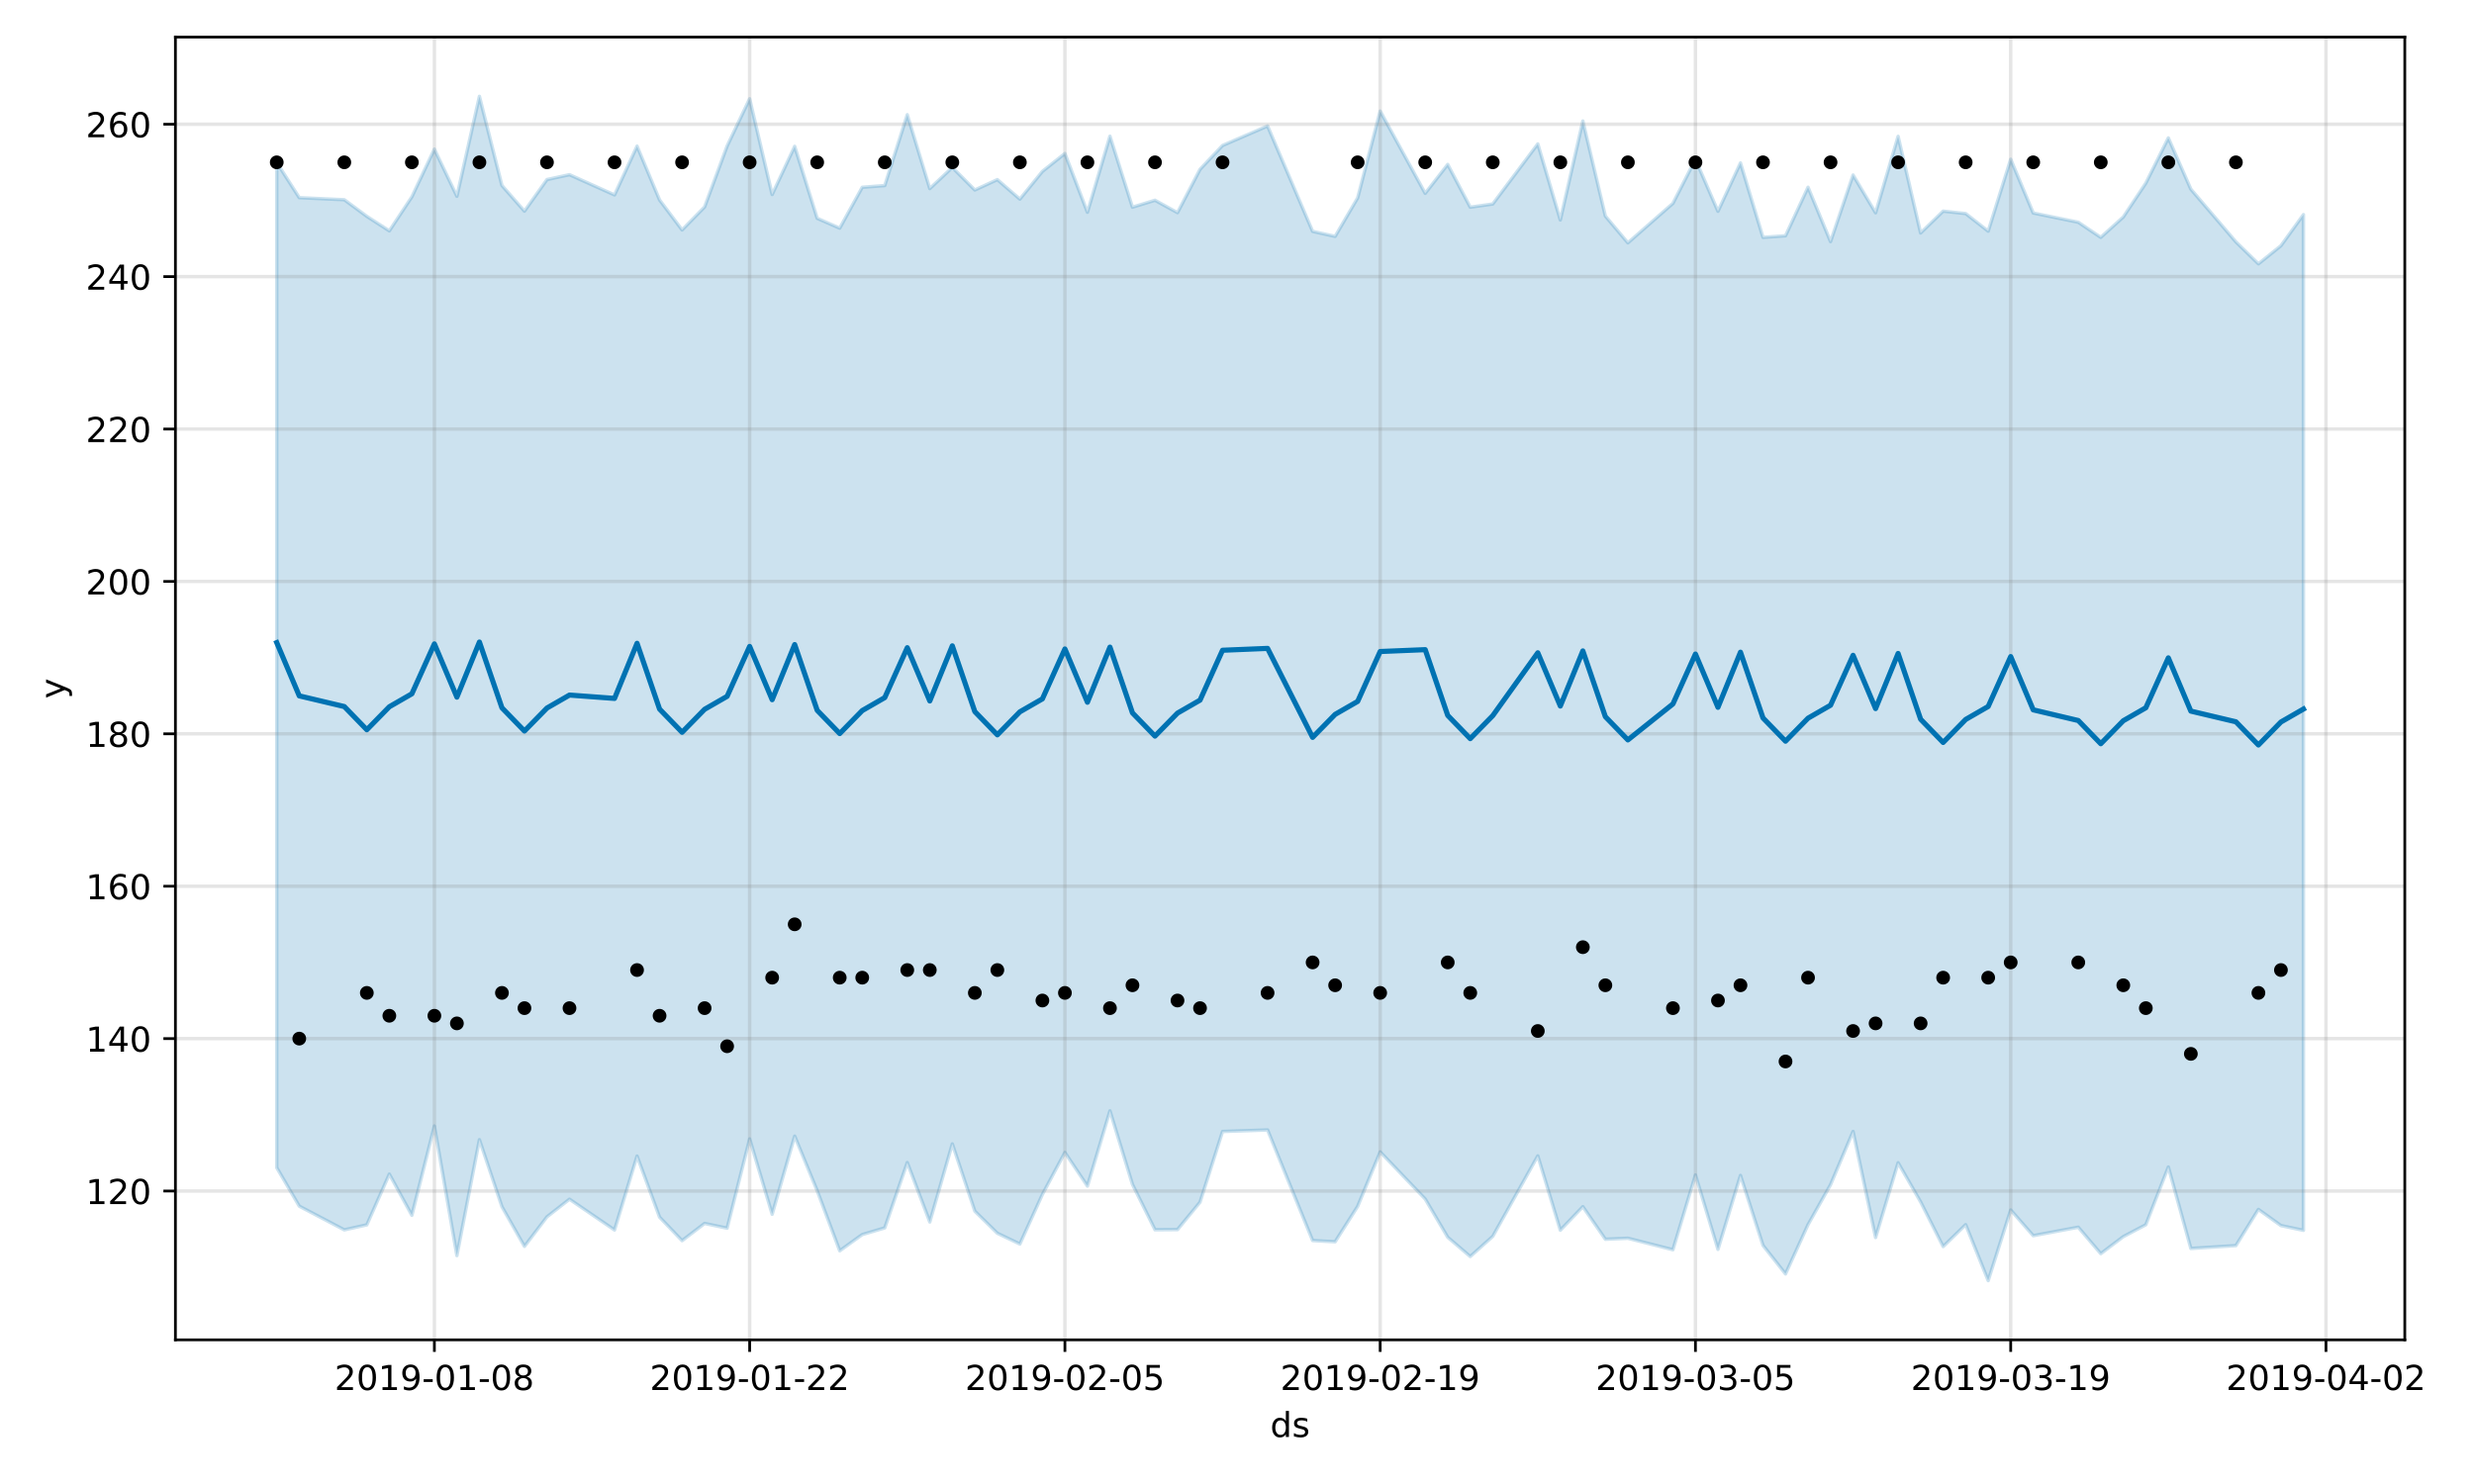 <?xml version="1.0" encoding="utf-8" standalone="no"?>
<!DOCTYPE svg PUBLIC "-//W3C//DTD SVG 1.1//EN"
  "http://www.w3.org/Graphics/SVG/1.1/DTD/svg11.dtd">
<!-- Created with matplotlib (https://matplotlib.org/) -->
<svg height="432pt" version="1.1" viewBox="0 0 720 432" width="720pt" xmlns="http://www.w3.org/2000/svg" xmlns:xlink="http://www.w3.org/1999/xlink">
 <defs>
  <style type="text/css">
*{stroke-linecap:butt;stroke-linejoin:round;}
  </style>
 </defs>
 <g id="figure_1">
  <g id="patch_1">
   <path d="M 0 432 
L 720 432 
L 720 0 
L 0 0 
z
" style="fill:#ffffff;"/>
  </g>
  <g id="axes_1">
   <g id="patch_2">
    <path d="M 51.05 390.04 
L 699.857 390.04 
L 699.857 10.8 
L 51.05 10.8 
z
" style="fill:#ffffff;"/>
   </g>
   <g id="PolyCollection_1">
    <defs>
     <path d="M 80.541 -384.699 
L 80.541 -92.086 
L 87.095 -80.876 
L 100.202 -73.979 
L 106.756 -75.435 
L 113.309 -90.206 
L 119.863 -78.212 
L 126.417 -104.218 
L 132.97 -66.479 
L 139.524 -100.235 
L 146.077 -80.725 
L 152.631 -69.164 
L 159.185 -77.772 
L 165.738 -82.9 
L 178.845 -73.94 
L 185.399 -95.459 
L 191.953 -77.672 
L 198.506 -70.837 
L 205.06 -75.847 
L 211.613 -74.471 
L 218.167 -100.465 
L 224.721 -78.517 
L 231.274 -101.263 
L 237.828 -85.364 
L 244.381 -67.888 
L 250.935 -72.61 
L 257.489 -74.554 
L 264.042 -93.564 
L 270.596 -76.27 
L 277.15 -99.003 
L 283.703 -79.423 
L 290.257 -72.994 
L 296.81 -69.857 
L 303.364 -84.284 
L 309.918 -96.519 
L 316.471 -86.721 
L 323.025 -108.623 
L 329.578 -87.211 
L 336.132 -74.008 
L 342.686 -74.057 
L 349.239 -82.037 
L 355.793 -102.613 
L 368.9 -103.058 
L 382.007 -70.872 
L 388.561 -70.509 
L 395.114 -80.812 
L 401.668 -96.678 
L 414.775 -82.957 
L 421.329 -71.825 
L 427.883 -66.219 
L 434.436 -72.086 
L 447.543 -95.52 
L 454.097 -73.873 
L 460.651 -80.729 
L 467.204 -71.251 
L 473.758 -71.536 
L 486.865 -68.197 
L 493.419 -89.963 
L 499.972 -68.302 
L 506.526 -89.825 
L 513.079 -69.462 
L 519.633 -61.145 
L 526.187 -75.492 
L 532.74 -87.128 
L 539.294 -102.617 
L 545.847 -71.745 
L 552.401 -93.517 
L 558.955 -82.112 
L 565.508 -69.109 
L 572.062 -75.491 
L 578.616 -59.198 
L 585.169 -79.771 
L 591.723 -72.282 
L 604.83 -74.744 
L 611.384 -67.05 
L 617.937 -72.006 
L 624.491 -75.464 
L 631.044 -92.282 
L 637.598 -68.565 
L 650.705 -69.394 
L 657.259 -79.931 
L 663.812 -75.227 
L 670.366 -73.84 
L 670.366 -369.529 
L 670.366 -369.529 
L 663.812 -360.47 
L 657.259 -355.201 
L 650.705 -361.595 
L 637.598 -376.939 
L 631.044 -391.856 
L 624.491 -378.682 
L 617.937 -368.834 
L 611.384 -362.905 
L 604.83 -367.306 
L 591.723 -369.995 
L 585.169 -385.646 
L 578.616 -364.707 
L 572.062 -369.832 
L 565.508 -370.536 
L 558.955 -364.178 
L 552.401 -392.312 
L 545.847 -370.058 
L 539.294 -381.051 
L 532.74 -361.663 
L 526.187 -377.491 
L 519.633 -363.365 
L 513.079 -362.9 
L 506.526 -384.573 
L 499.972 -370.492 
L 493.419 -385.618 
L 486.865 -372.8 
L 473.758 -361.308 
L 467.204 -369.105 
L 460.651 -396.773 
L 454.097 -367.974 
L 447.543 -390.11 
L 434.436 -372.618 
L 427.883 -371.69 
L 421.329 -384.134 
L 414.775 -375.716 
L 401.668 -399.665 
L 395.114 -374.392 
L 388.561 -363.195 
L 382.007 -364.651 
L 368.9 -395.325 
L 355.793 -389.647 
L 349.239 -382.705 
L 342.686 -370.097 
L 336.132 -373.706 
L 329.578 -371.694 
L 323.025 -392.353 
L 316.471 -370.213 
L 309.918 -387.317 
L 303.364 -382.106 
L 296.81 -374.037 
L 290.257 -379.714 
L 283.703 -376.695 
L 277.15 -383.27 
L 270.596 -377.1 
L 264.042 -398.611 
L 257.489 -377.987 
L 250.935 -377.487 
L 244.381 -365.584 
L 237.828 -368.453 
L 231.274 -389.401 
L 224.721 -375.373 
L 218.167 -403.246 
L 211.613 -389.493 
L 205.06 -371.762 
L 198.506 -365.061 
L 191.953 -373.8 
L 185.399 -389.463 
L 178.845 -375.263 
L 165.738 -381.15 
L 159.185 -379.733 
L 152.631 -370.534 
L 146.077 -378.014 
L 139.524 -403.962 
L 132.97 -374.862 
L 126.417 -388.593 
L 119.863 -374.703 
L 113.309 -364.799 
L 106.756 -369.027 
L 100.202 -373.861 
L 87.095 -374.457 
L 80.541 -384.699 
z
" id="m7b2ff9bedc" style="stroke:#0072b2;stroke-opacity:0.2;"/>
    </defs>
    <g clip-path="url(#pb9a1b5199e)">
     <use style="fill:#0072b2;fill-opacity:0.2;stroke:#0072b2;stroke-opacity:0.2;" x="0" xlink:href="#m7b2ff9bedc" y="432"/>
    </g>
   </g>
   <g id="matplotlib.axis_1">
    <g id="xtick_1">
     <g id="line2d_1">
      <path clip-path="url(#pb9a1b5199e)" d="M 126.417 390.04 
L 126.417 10.8 
" style="fill:none;stroke:#808080;stroke-linecap:square;stroke-opacity:0.2;"/>
     </g>
     <g id="line2d_2">
      <defs>
       <path d="M 0 0 
L 0 3.5 
" id="m2c0e5d14a1" style="stroke:#000000;stroke-width:0.8;"/>
      </defs>
      <g>
       <use style="stroke:#000000;stroke-width:0.8;" x="126.417" xlink:href="#m2c0e5d14a1" y="390.04"/>
      </g>
     </g>
     <g id="text_1">
      <!-- 2019-01-08 -->
      <defs>
       <path d="M 19.188 8.297 
L 53.609 8.297 
L 53.609 0 
L 7.328 0 
L 7.328 8.297 
Q 12.938 14.109 22.625 23.891 
Q 32.328 33.688 34.812 36.531 
Q 39.547 41.844 41.422 45.531 
Q 43.312 49.219 43.312 52.781 
Q 43.312 58.594 39.234 62.25 
Q 35.156 65.922 28.609 65.922 
Q 23.969 65.922 18.812 64.312 
Q 13.672 62.703 7.812 59.422 
L 7.812 69.391 
Q 13.766 71.781 18.938 73 
Q 24.125 74.219 28.422 74.219 
Q 39.75 74.219 46.484 68.547 
Q 53.219 62.891 53.219 53.422 
Q 53.219 48.922 51.531 44.891 
Q 49.859 40.875 45.406 35.406 
Q 44.188 33.984 37.641 27.219 
Q 31.109 20.453 19.188 8.297 
z
" id="DejaVuSans-50"/>
       <path d="M 31.781 66.406 
Q 24.172 66.406 20.328 58.906 
Q 16.5 51.422 16.5 36.375 
Q 16.5 21.391 20.328 13.891 
Q 24.172 6.391 31.781 6.391 
Q 39.453 6.391 43.281 13.891 
Q 47.125 21.391 47.125 36.375 
Q 47.125 51.422 43.281 58.906 
Q 39.453 66.406 31.781 66.406 
z
M 31.781 74.219 
Q 44.047 74.219 50.516 64.516 
Q 56.984 54.828 56.984 36.375 
Q 56.984 17.969 50.516 8.266 
Q 44.047 -1.422 31.781 -1.422 
Q 19.531 -1.422 13.062 8.266 
Q 6.594 17.969 6.594 36.375 
Q 6.594 54.828 13.062 64.516 
Q 19.531 74.219 31.781 74.219 
z
" id="DejaVuSans-48"/>
       <path d="M 12.406 8.297 
L 28.516 8.297 
L 28.516 63.922 
L 10.984 60.406 
L 10.984 69.391 
L 28.422 72.906 
L 38.281 72.906 
L 38.281 8.297 
L 54.391 8.297 
L 54.391 0 
L 12.406 0 
z
" id="DejaVuSans-49"/>
       <path d="M 10.984 1.516 
L 10.984 10.5 
Q 14.703 8.734 18.5 7.812 
Q 22.312 6.891 25.984 6.891 
Q 35.75 6.891 40.891 13.453 
Q 46.047 20.016 46.781 33.406 
Q 43.953 29.203 39.594 26.953 
Q 35.25 24.703 29.984 24.703 
Q 19.047 24.703 12.672 31.312 
Q 6.297 37.938 6.297 49.422 
Q 6.297 60.641 12.938 67.422 
Q 19.578 74.219 30.609 74.219 
Q 43.266 74.219 49.922 64.516 
Q 56.594 54.828 56.594 36.375 
Q 56.594 19.141 48.406 8.859 
Q 40.234 -1.422 26.422 -1.422 
Q 22.703 -1.422 18.891 -0.688 
Q 15.094 0.047 10.984 1.516 
z
M 30.609 32.422 
Q 37.25 32.422 41.125 36.953 
Q 45.016 41.5 45.016 49.422 
Q 45.016 57.281 41.125 61.844 
Q 37.25 66.406 30.609 66.406 
Q 23.969 66.406 20.094 61.844 
Q 16.219 57.281 16.219 49.422 
Q 16.219 41.5 20.094 36.953 
Q 23.969 32.422 30.609 32.422 
z
" id="DejaVuSans-57"/>
       <path d="M 4.891 31.391 
L 31.203 31.391 
L 31.203 23.391 
L 4.891 23.391 
z
" id="DejaVuSans-45"/>
       <path d="M 31.781 34.625 
Q 24.75 34.625 20.719 30.859 
Q 16.703 27.094 16.703 20.516 
Q 16.703 13.922 20.719 10.156 
Q 24.75 6.391 31.781 6.391 
Q 38.812 6.391 42.859 10.172 
Q 46.922 13.969 46.922 20.516 
Q 46.922 27.094 42.891 30.859 
Q 38.875 34.625 31.781 34.625 
z
M 21.922 38.812 
Q 15.578 40.375 12.031 44.719 
Q 8.5 49.078 8.5 55.328 
Q 8.5 64.062 14.719 69.141 
Q 20.953 74.219 31.781 74.219 
Q 42.672 74.219 48.875 69.141 
Q 55.078 64.062 55.078 55.328 
Q 55.078 49.078 51.531 44.719 
Q 48 40.375 41.703 38.812 
Q 48.828 37.156 52.797 32.312 
Q 56.781 27.484 56.781 20.516 
Q 56.781 9.906 50.312 4.234 
Q 43.844 -1.422 31.781 -1.422 
Q 19.734 -1.422 13.25 4.234 
Q 6.781 9.906 6.781 20.516 
Q 6.781 27.484 10.781 32.312 
Q 14.797 37.156 21.922 38.812 
z
M 18.312 54.391 
Q 18.312 48.734 21.844 45.562 
Q 25.391 42.391 31.781 42.391 
Q 38.141 42.391 41.719 45.562 
Q 45.312 48.734 45.312 54.391 
Q 45.312 60.062 41.719 63.234 
Q 38.141 66.406 31.781 66.406 
Q 25.391 66.406 21.844 63.234 
Q 18.312 60.062 18.312 54.391 
z
" id="DejaVuSans-56"/>
      </defs>
      <g transform="translate(97.359 404.638)scale(0.1 -0.1)">
       <use xlink:href="#DejaVuSans-50"/>
       <use x="63.623" xlink:href="#DejaVuSans-48"/>
       <use x="127.246" xlink:href="#DejaVuSans-49"/>
       <use x="190.869" xlink:href="#DejaVuSans-57"/>
       <use x="254.492" xlink:href="#DejaVuSans-45"/>
       <use x="290.576" xlink:href="#DejaVuSans-48"/>
       <use x="354.199" xlink:href="#DejaVuSans-49"/>
       <use x="417.822" xlink:href="#DejaVuSans-45"/>
       <use x="453.906" xlink:href="#DejaVuSans-48"/>
       <use x="517.529" xlink:href="#DejaVuSans-56"/>
      </g>
     </g>
    </g>
    <g id="xtick_2">
     <g id="line2d_3">
      <path clip-path="url(#pb9a1b5199e)" d="M 218.167 390.04 
L 218.167 10.8 
" style="fill:none;stroke:#808080;stroke-linecap:square;stroke-opacity:0.2;"/>
     </g>
     <g id="line2d_4">
      <g>
       <use style="stroke:#000000;stroke-width:0.8;" x="218.167" xlink:href="#m2c0e5d14a1" y="390.04"/>
      </g>
     </g>
     <g id="text_2">
      <!-- 2019-01-22 -->
      <g transform="translate(189.109 404.638)scale(0.1 -0.1)">
       <use xlink:href="#DejaVuSans-50"/>
       <use x="63.623" xlink:href="#DejaVuSans-48"/>
       <use x="127.246" xlink:href="#DejaVuSans-49"/>
       <use x="190.869" xlink:href="#DejaVuSans-57"/>
       <use x="254.492" xlink:href="#DejaVuSans-45"/>
       <use x="290.576" xlink:href="#DejaVuSans-48"/>
       <use x="354.199" xlink:href="#DejaVuSans-49"/>
       <use x="417.822" xlink:href="#DejaVuSans-45"/>
       <use x="453.906" xlink:href="#DejaVuSans-50"/>
       <use x="517.529" xlink:href="#DejaVuSans-50"/>
      </g>
     </g>
    </g>
    <g id="xtick_3">
     <g id="line2d_5">
      <path clip-path="url(#pb9a1b5199e)" d="M 309.918 390.04 
L 309.918 10.8 
" style="fill:none;stroke:#808080;stroke-linecap:square;stroke-opacity:0.2;"/>
     </g>
     <g id="line2d_6">
      <g>
       <use style="stroke:#000000;stroke-width:0.8;" x="309.918" xlink:href="#m2c0e5d14a1" y="390.04"/>
      </g>
     </g>
     <g id="text_3">
      <!-- 2019-02-05 -->
      <defs>
       <path d="M 10.797 72.906 
L 49.516 72.906 
L 49.516 64.594 
L 19.828 64.594 
L 19.828 46.734 
Q 21.969 47.469 24.109 47.828 
Q 26.266 48.188 28.422 48.188 
Q 40.625 48.188 47.75 41.5 
Q 54.891 34.812 54.891 23.391 
Q 54.891 11.625 47.562 5.094 
Q 40.234 -1.422 26.906 -1.422 
Q 22.312 -1.422 17.547 -0.641 
Q 12.797 0.141 7.719 1.703 
L 7.719 11.625 
Q 12.109 9.234 16.797 8.062 
Q 21.484 6.891 26.703 6.891 
Q 35.156 6.891 40.078 11.328 
Q 45.016 15.766 45.016 23.391 
Q 45.016 31 40.078 35.438 
Q 35.156 39.891 26.703 39.891 
Q 22.75 39.891 18.812 39.016 
Q 14.891 38.141 10.797 36.281 
z
" id="DejaVuSans-53"/>
      </defs>
      <g transform="translate(280.86 404.638)scale(0.1 -0.1)">
       <use xlink:href="#DejaVuSans-50"/>
       <use x="63.623" xlink:href="#DejaVuSans-48"/>
       <use x="127.246" xlink:href="#DejaVuSans-49"/>
       <use x="190.869" xlink:href="#DejaVuSans-57"/>
       <use x="254.492" xlink:href="#DejaVuSans-45"/>
       <use x="290.576" xlink:href="#DejaVuSans-48"/>
       <use x="354.199" xlink:href="#DejaVuSans-50"/>
       <use x="417.822" xlink:href="#DejaVuSans-45"/>
       <use x="453.906" xlink:href="#DejaVuSans-48"/>
       <use x="517.529" xlink:href="#DejaVuSans-53"/>
      </g>
     </g>
    </g>
    <g id="xtick_4">
     <g id="line2d_7">
      <path clip-path="url(#pb9a1b5199e)" d="M 401.668 390.04 
L 401.668 10.8 
" style="fill:none;stroke:#808080;stroke-linecap:square;stroke-opacity:0.2;"/>
     </g>
     <g id="line2d_8">
      <g>
       <use style="stroke:#000000;stroke-width:0.8;" x="401.668" xlink:href="#m2c0e5d14a1" y="390.04"/>
      </g>
     </g>
     <g id="text_4">
      <!-- 2019-02-19 -->
      <g transform="translate(372.61 404.638)scale(0.1 -0.1)">
       <use xlink:href="#DejaVuSans-50"/>
       <use x="63.623" xlink:href="#DejaVuSans-48"/>
       <use x="127.246" xlink:href="#DejaVuSans-49"/>
       <use x="190.869" xlink:href="#DejaVuSans-57"/>
       <use x="254.492" xlink:href="#DejaVuSans-45"/>
       <use x="290.576" xlink:href="#DejaVuSans-48"/>
       <use x="354.199" xlink:href="#DejaVuSans-50"/>
       <use x="417.822" xlink:href="#DejaVuSans-45"/>
       <use x="453.906" xlink:href="#DejaVuSans-49"/>
       <use x="517.529" xlink:href="#DejaVuSans-57"/>
      </g>
     </g>
    </g>
    <g id="xtick_5">
     <g id="line2d_9">
      <path clip-path="url(#pb9a1b5199e)" d="M 493.419 390.04 
L 493.419 10.8 
" style="fill:none;stroke:#808080;stroke-linecap:square;stroke-opacity:0.2;"/>
     </g>
     <g id="line2d_10">
      <g>
       <use style="stroke:#000000;stroke-width:0.8;" x="493.419" xlink:href="#m2c0e5d14a1" y="390.04"/>
      </g>
     </g>
     <g id="text_5">
      <!-- 2019-03-05 -->
      <defs>
       <path d="M 40.578 39.312 
Q 47.656 37.797 51.625 33 
Q 55.609 28.219 55.609 21.188 
Q 55.609 10.406 48.188 4.484 
Q 40.766 -1.422 27.094 -1.422 
Q 22.516 -1.422 17.656 -0.516 
Q 12.797 0.391 7.625 2.203 
L 7.625 11.719 
Q 11.719 9.328 16.594 8.109 
Q 21.484 6.891 26.812 6.891 
Q 36.078 6.891 40.938 10.547 
Q 45.797 14.203 45.797 21.188 
Q 45.797 27.641 41.281 31.266 
Q 36.766 34.906 28.719 34.906 
L 20.219 34.906 
L 20.219 43.016 
L 29.109 43.016 
Q 36.375 43.016 40.234 45.922 
Q 44.094 48.828 44.094 54.297 
Q 44.094 59.906 40.109 62.906 
Q 36.141 65.922 28.719 65.922 
Q 24.656 65.922 20.016 65.031 
Q 15.375 64.156 9.812 62.312 
L 9.812 71.094 
Q 15.438 72.656 20.344 73.438 
Q 25.25 74.219 29.594 74.219 
Q 40.828 74.219 47.359 69.109 
Q 53.906 64.016 53.906 55.328 
Q 53.906 49.266 50.438 45.094 
Q 46.969 40.922 40.578 39.312 
z
" id="DejaVuSans-51"/>
      </defs>
      <g transform="translate(464.361 404.638)scale(0.1 -0.1)">
       <use xlink:href="#DejaVuSans-50"/>
       <use x="63.623" xlink:href="#DejaVuSans-48"/>
       <use x="127.246" xlink:href="#DejaVuSans-49"/>
       <use x="190.869" xlink:href="#DejaVuSans-57"/>
       <use x="254.492" xlink:href="#DejaVuSans-45"/>
       <use x="290.576" xlink:href="#DejaVuSans-48"/>
       <use x="354.199" xlink:href="#DejaVuSans-51"/>
       <use x="417.822" xlink:href="#DejaVuSans-45"/>
       <use x="453.906" xlink:href="#DejaVuSans-48"/>
       <use x="517.529" xlink:href="#DejaVuSans-53"/>
      </g>
     </g>
    </g>
    <g id="xtick_6">
     <g id="line2d_11">
      <path clip-path="url(#pb9a1b5199e)" d="M 585.169 390.04 
L 585.169 10.8 
" style="fill:none;stroke:#808080;stroke-linecap:square;stroke-opacity:0.2;"/>
     </g>
     <g id="line2d_12">
      <g>
       <use style="stroke:#000000;stroke-width:0.8;" x="585.169" xlink:href="#m2c0e5d14a1" y="390.04"/>
      </g>
     </g>
     <g id="text_6">
      <!-- 2019-03-19 -->
      <g transform="translate(556.111 404.638)scale(0.1 -0.1)">
       <use xlink:href="#DejaVuSans-50"/>
       <use x="63.623" xlink:href="#DejaVuSans-48"/>
       <use x="127.246" xlink:href="#DejaVuSans-49"/>
       <use x="190.869" xlink:href="#DejaVuSans-57"/>
       <use x="254.492" xlink:href="#DejaVuSans-45"/>
       <use x="290.576" xlink:href="#DejaVuSans-48"/>
       <use x="354.199" xlink:href="#DejaVuSans-51"/>
       <use x="417.822" xlink:href="#DejaVuSans-45"/>
       <use x="453.906" xlink:href="#DejaVuSans-49"/>
       <use x="517.529" xlink:href="#DejaVuSans-57"/>
      </g>
     </g>
    </g>
    <g id="xtick_7">
     <g id="line2d_13">
      <path clip-path="url(#pb9a1b5199e)" d="M 676.92 390.04 
L 676.92 10.8 
" style="fill:none;stroke:#808080;stroke-linecap:square;stroke-opacity:0.2;"/>
     </g>
     <g id="line2d_14">
      <g>
       <use style="stroke:#000000;stroke-width:0.8;" x="676.92" xlink:href="#m2c0e5d14a1" y="390.04"/>
      </g>
     </g>
     <g id="text_7">
      <!-- 2019-04-02 -->
      <defs>
       <path d="M 37.797 64.312 
L 12.891 25.391 
L 37.797 25.391 
z
M 35.203 72.906 
L 47.609 72.906 
L 47.609 25.391 
L 58.016 25.391 
L 58.016 17.188 
L 47.609 17.188 
L 47.609 0 
L 37.797 0 
L 37.797 17.188 
L 4.891 17.188 
L 4.891 26.703 
z
" id="DejaVuSans-52"/>
      </defs>
      <g transform="translate(647.862 404.638)scale(0.1 -0.1)">
       <use xlink:href="#DejaVuSans-50"/>
       <use x="63.623" xlink:href="#DejaVuSans-48"/>
       <use x="127.246" xlink:href="#DejaVuSans-49"/>
       <use x="190.869" xlink:href="#DejaVuSans-57"/>
       <use x="254.492" xlink:href="#DejaVuSans-45"/>
       <use x="290.576" xlink:href="#DejaVuSans-48"/>
       <use x="354.199" xlink:href="#DejaVuSans-52"/>
       <use x="417.822" xlink:href="#DejaVuSans-45"/>
       <use x="453.906" xlink:href="#DejaVuSans-48"/>
       <use x="517.529" xlink:href="#DejaVuSans-50"/>
      </g>
     </g>
    </g>
    <g id="text_8">
     <!-- ds -->
     <defs>
      <path d="M 45.406 46.391 
L 45.406 75.984 
L 54.391 75.984 
L 54.391 0 
L 45.406 0 
L 45.406 8.203 
Q 42.578 3.328 38.25 0.953 
Q 33.938 -1.422 27.875 -1.422 
Q 17.969 -1.422 11.734 6.484 
Q 5.516 14.406 5.516 27.297 
Q 5.516 40.188 11.734 48.094 
Q 17.969 56 27.875 56 
Q 33.938 56 38.25 53.625 
Q 42.578 51.266 45.406 46.391 
z
M 14.797 27.297 
Q 14.797 17.391 18.875 11.75 
Q 22.953 6.109 30.078 6.109 
Q 37.203 6.109 41.297 11.75 
Q 45.406 17.391 45.406 27.297 
Q 45.406 37.203 41.297 42.844 
Q 37.203 48.484 30.078 48.484 
Q 22.953 48.484 18.875 42.844 
Q 14.797 37.203 14.797 27.297 
z
" id="DejaVuSans-100"/>
      <path d="M 44.281 53.078 
L 44.281 44.578 
Q 40.484 46.531 36.375 47.5 
Q 32.281 48.484 27.875 48.484 
Q 21.188 48.484 17.844 46.438 
Q 14.5 44.391 14.5 40.281 
Q 14.5 37.156 16.891 35.375 
Q 19.281 33.594 26.516 31.984 
L 29.594 31.297 
Q 39.156 29.25 43.188 25.516 
Q 47.219 21.781 47.219 15.094 
Q 47.219 7.469 41.188 3.016 
Q 35.156 -1.422 24.609 -1.422 
Q 20.219 -1.422 15.453 -0.562 
Q 10.688 0.297 5.422 2 
L 5.422 11.281 
Q 10.406 8.688 15.234 7.391 
Q 20.062 6.109 24.812 6.109 
Q 31.156 6.109 34.562 8.281 
Q 37.984 10.453 37.984 14.406 
Q 37.984 18.062 35.516 20.016 
Q 33.062 21.969 24.703 23.781 
L 21.578 24.516 
Q 13.234 26.266 9.516 29.906 
Q 5.812 33.547 5.812 39.891 
Q 5.812 47.609 11.281 51.797 
Q 16.75 56 26.812 56 
Q 31.781 56 36.172 55.266 
Q 40.578 54.547 44.281 53.078 
z
" id="DejaVuSans-115"/>
     </defs>
     <g transform="translate(369.675 418.317)scale(0.1 -0.1)">
      <use xlink:href="#DejaVuSans-100"/>
      <use x="63.477" xlink:href="#DejaVuSans-115"/>
     </g>
    </g>
   </g>
   <g id="matplotlib.axis_2">
    <g id="ytick_1">
     <g id="line2d_15">
      <path clip-path="url(#pb9a1b5199e)" d="M 51.05 346.711 
L 699.857 346.711 
" style="fill:none;stroke:#808080;stroke-linecap:square;stroke-opacity:0.2;"/>
     </g>
     <g id="line2d_16">
      <defs>
       <path d="M 0 0 
L -3.5 0 
" id="mac2a1e9ca6" style="stroke:#000000;stroke-width:0.8;"/>
      </defs>
      <g>
       <use style="stroke:#000000;stroke-width:0.8;" x="51.05" xlink:href="#mac2a1e9ca6" y="346.711"/>
      </g>
     </g>
     <g id="text_9">
      <!-- 120 -->
      <g transform="translate(24.962 350.51)scale(0.1 -0.1)">
       <use xlink:href="#DejaVuSans-49"/>
       <use x="63.623" xlink:href="#DejaVuSans-50"/>
       <use x="127.246" xlink:href="#DejaVuSans-48"/>
      </g>
     </g>
    </g>
    <g id="ytick_2">
     <g id="line2d_17">
      <path clip-path="url(#pb9a1b5199e)" d="M 51.05 302.347 
L 699.857 302.347 
" style="fill:none;stroke:#808080;stroke-linecap:square;stroke-opacity:0.2;"/>
     </g>
     <g id="line2d_18">
      <g>
       <use style="stroke:#000000;stroke-width:0.8;" x="51.05" xlink:href="#mac2a1e9ca6" y="302.347"/>
      </g>
     </g>
     <g id="text_10">
      <!-- 140 -->
      <g transform="translate(24.962 306.146)scale(0.1 -0.1)">
       <use xlink:href="#DejaVuSans-49"/>
       <use x="63.623" xlink:href="#DejaVuSans-52"/>
       <use x="127.246" xlink:href="#DejaVuSans-48"/>
      </g>
     </g>
    </g>
    <g id="ytick_3">
     <g id="line2d_19">
      <path clip-path="url(#pb9a1b5199e)" d="M 51.05 257.983 
L 699.857 257.983 
" style="fill:none;stroke:#808080;stroke-linecap:square;stroke-opacity:0.2;"/>
     </g>
     <g id="line2d_20">
      <g>
       <use style="stroke:#000000;stroke-width:0.8;" x="51.05" xlink:href="#mac2a1e9ca6" y="257.983"/>
      </g>
     </g>
     <g id="text_11">
      <!-- 160 -->
      <defs>
       <path d="M 33.016 40.375 
Q 26.375 40.375 22.484 35.828 
Q 18.609 31.297 18.609 23.391 
Q 18.609 15.531 22.484 10.953 
Q 26.375 6.391 33.016 6.391 
Q 39.656 6.391 43.531 10.953 
Q 47.406 15.531 47.406 23.391 
Q 47.406 31.297 43.531 35.828 
Q 39.656 40.375 33.016 40.375 
z
M 52.594 71.297 
L 52.594 62.312 
Q 48.875 64.062 45.094 64.984 
Q 41.312 65.922 37.594 65.922 
Q 27.828 65.922 22.672 59.328 
Q 17.531 52.734 16.797 39.406 
Q 19.672 43.656 24.016 45.922 
Q 28.375 48.188 33.594 48.188 
Q 44.578 48.188 50.953 41.516 
Q 57.328 34.859 57.328 23.391 
Q 57.328 12.156 50.688 5.359 
Q 44.047 -1.422 33.016 -1.422 
Q 20.359 -1.422 13.672 8.266 
Q 6.984 17.969 6.984 36.375 
Q 6.984 53.656 15.188 63.938 
Q 23.391 74.219 37.203 74.219 
Q 40.922 74.219 44.703 73.484 
Q 48.484 72.75 52.594 71.297 
z
" id="DejaVuSans-54"/>
      </defs>
      <g transform="translate(24.962 261.782)scale(0.1 -0.1)">
       <use xlink:href="#DejaVuSans-49"/>
       <use x="63.623" xlink:href="#DejaVuSans-54"/>
       <use x="127.246" xlink:href="#DejaVuSans-48"/>
      </g>
     </g>
    </g>
    <g id="ytick_4">
     <g id="line2d_21">
      <path clip-path="url(#pb9a1b5199e)" d="M 51.05 213.619 
L 699.857 213.619 
" style="fill:none;stroke:#808080;stroke-linecap:square;stroke-opacity:0.2;"/>
     </g>
     <g id="line2d_22">
      <g>
       <use style="stroke:#000000;stroke-width:0.8;" x="51.05" xlink:href="#mac2a1e9ca6" y="213.619"/>
      </g>
     </g>
     <g id="text_12">
      <!-- 180 -->
      <g transform="translate(24.962 217.418)scale(0.1 -0.1)">
       <use xlink:href="#DejaVuSans-49"/>
       <use x="63.623" xlink:href="#DejaVuSans-56"/>
       <use x="127.246" xlink:href="#DejaVuSans-48"/>
      </g>
     </g>
    </g>
    <g id="ytick_5">
     <g id="line2d_23">
      <path clip-path="url(#pb9a1b5199e)" d="M 51.05 169.255 
L 699.857 169.255 
" style="fill:none;stroke:#808080;stroke-linecap:square;stroke-opacity:0.2;"/>
     </g>
     <g id="line2d_24">
      <g>
       <use style="stroke:#000000;stroke-width:0.8;" x="51.05" xlink:href="#mac2a1e9ca6" y="169.255"/>
      </g>
     </g>
     <g id="text_13">
      <!-- 200 -->
      <g transform="translate(24.962 173.054)scale(0.1 -0.1)">
       <use xlink:href="#DejaVuSans-50"/>
       <use x="63.623" xlink:href="#DejaVuSans-48"/>
       <use x="127.246" xlink:href="#DejaVuSans-48"/>
      </g>
     </g>
    </g>
    <g id="ytick_6">
     <g id="line2d_25">
      <path clip-path="url(#pb9a1b5199e)" d="M 51.05 124.891 
L 699.857 124.891 
" style="fill:none;stroke:#808080;stroke-linecap:square;stroke-opacity:0.2;"/>
     </g>
     <g id="line2d_26">
      <g>
       <use style="stroke:#000000;stroke-width:0.8;" x="51.05" xlink:href="#mac2a1e9ca6" y="124.891"/>
      </g>
     </g>
     <g id="text_14">
      <!-- 220 -->
      <g transform="translate(24.962 128.69)scale(0.1 -0.1)">
       <use xlink:href="#DejaVuSans-50"/>
       <use x="63.623" xlink:href="#DejaVuSans-50"/>
       <use x="127.246" xlink:href="#DejaVuSans-48"/>
      </g>
     </g>
    </g>
    <g id="ytick_7">
     <g id="line2d_27">
      <path clip-path="url(#pb9a1b5199e)" d="M 51.05 80.527 
L 699.857 80.527 
" style="fill:none;stroke:#808080;stroke-linecap:square;stroke-opacity:0.2;"/>
     </g>
     <g id="line2d_28">
      <g>
       <use style="stroke:#000000;stroke-width:0.8;" x="51.05" xlink:href="#mac2a1e9ca6" y="80.527"/>
      </g>
     </g>
     <g id="text_15">
      <!-- 240 -->
      <g transform="translate(24.962 84.326)scale(0.1 -0.1)">
       <use xlink:href="#DejaVuSans-50"/>
       <use x="63.623" xlink:href="#DejaVuSans-52"/>
       <use x="127.246" xlink:href="#DejaVuSans-48"/>
      </g>
     </g>
    </g>
    <g id="ytick_8">
     <g id="line2d_29">
      <path clip-path="url(#pb9a1b5199e)" d="M 51.05 36.163 
L 699.857 36.163 
" style="fill:none;stroke:#808080;stroke-linecap:square;stroke-opacity:0.2;"/>
     </g>
     <g id="line2d_30">
      <g>
       <use style="stroke:#000000;stroke-width:0.8;" x="51.05" xlink:href="#mac2a1e9ca6" y="36.163"/>
      </g>
     </g>
     <g id="text_16">
      <!-- 260 -->
      <g transform="translate(24.962 39.962)scale(0.1 -0.1)">
       <use xlink:href="#DejaVuSans-50"/>
       <use x="63.623" xlink:href="#DejaVuSans-54"/>
       <use x="127.246" xlink:href="#DejaVuSans-48"/>
      </g>
     </g>
    </g>
    <g id="text_17">
     <!-- y -->
     <defs>
      <path d="M 32.172 -5.078 
Q 28.375 -14.844 24.75 -17.812 
Q 21.141 -20.797 15.094 -20.797 
L 7.906 -20.797 
L 7.906 -13.281 
L 13.188 -13.281 
Q 16.891 -13.281 18.938 -11.516 
Q 21 -9.766 23.484 -3.219 
L 25.094 0.875 
L 2.984 54.688 
L 12.5 54.688 
L 29.594 11.922 
L 46.688 54.688 
L 56.203 54.688 
z
" id="DejaVuSans-121"/>
     </defs>
     <g transform="translate(18.883 203.379)rotate(-90)scale(0.1 -0.1)">
      <use xlink:href="#DejaVuSans-121"/>
     </g>
    </g>
   </g>
   <g id="line2d_31">
    <defs>
     <path d="M 0 1.5 
C 0.398 1.5 0.779 1.342 1.061 1.061 
C 1.342 0.779 1.5 0.398 1.5 0 
C 1.5 -0.398 1.342 -0.779 1.061 -1.061 
C 0.779 -1.342 0.398 -1.5 0 -1.5 
C -0.398 -1.5 -0.779 -1.342 -1.061 -1.061 
C -1.342 -0.779 -1.5 -0.398 -1.5 0 
C -1.5 0.398 -1.342 0.779 -1.061 1.061 
C -0.779 1.342 -0.398 1.5 0 1.5 
z
" id="mb3664d6d81" style="stroke:#000000;"/>
    </defs>
    <g clip-path="url(#pb9a1b5199e)">
     <use style="stroke:#000000;" x="80.541" xlink:href="#mb3664d6d81" y="47.254"/>
     <use style="stroke:#000000;" x="87.095" xlink:href="#mb3664d6d81" y="302.347"/>
     <use style="stroke:#000000;" x="100.202" xlink:href="#mb3664d6d81" y="47.254"/>
     <use style="stroke:#000000;" x="106.756" xlink:href="#mb3664d6d81" y="289.037"/>
     <use style="stroke:#000000;" x="113.309" xlink:href="#mb3664d6d81" y="295.692"/>
     <use style="stroke:#000000;" x="119.863" xlink:href="#mb3664d6d81" y="47.254"/>
     <use style="stroke:#000000;" x="126.417" xlink:href="#mb3664d6d81" y="295.692"/>
     <use style="stroke:#000000;" x="132.97" xlink:href="#mb3664d6d81" y="297.91"/>
     <use style="stroke:#000000;" x="139.524" xlink:href="#mb3664d6d81" y="47.254"/>
     <use style="stroke:#000000;" x="146.077" xlink:href="#mb3664d6d81" y="289.037"/>
     <use style="stroke:#000000;" x="152.631" xlink:href="#mb3664d6d81" y="293.474"/>
     <use style="stroke:#000000;" x="159.185" xlink:href="#mb3664d6d81" y="47.254"/>
     <use style="stroke:#000000;" x="165.738" xlink:href="#mb3664d6d81" y="293.474"/>
     <use style="stroke:#000000;" x="178.845" xlink:href="#mb3664d6d81" y="47.254"/>
     <use style="stroke:#000000;" x="185.399" xlink:href="#mb3664d6d81" y="282.383"/>
     <use style="stroke:#000000;" x="191.953" xlink:href="#mb3664d6d81" y="295.692"/>
     <use style="stroke:#000000;" x="198.506" xlink:href="#mb3664d6d81" y="47.254"/>
     <use style="stroke:#000000;" x="205.06" xlink:href="#mb3664d6d81" y="293.474"/>
     <use style="stroke:#000000;" x="211.613" xlink:href="#mb3664d6d81" y="304.565"/>
     <use style="stroke:#000000;" x="218.167" xlink:href="#mb3664d6d81" y="47.254"/>
     <use style="stroke:#000000;" x="224.721" xlink:href="#mb3664d6d81" y="284.601"/>
     <use style="stroke:#000000;" x="231.274" xlink:href="#mb3664d6d81" y="269.074"/>
     <use style="stroke:#000000;" x="237.828" xlink:href="#mb3664d6d81" y="47.254"/>
     <use style="stroke:#000000;" x="244.381" xlink:href="#mb3664d6d81" y="284.601"/>
     <use style="stroke:#000000;" x="250.935" xlink:href="#mb3664d6d81" y="284.601"/>
     <use style="stroke:#000000;" x="257.489" xlink:href="#mb3664d6d81" y="47.254"/>
     <use style="stroke:#000000;" x="264.042" xlink:href="#mb3664d6d81" y="282.383"/>
     <use style="stroke:#000000;" x="270.596" xlink:href="#mb3664d6d81" y="282.383"/>
     <use style="stroke:#000000;" x="277.15" xlink:href="#mb3664d6d81" y="47.254"/>
     <use style="stroke:#000000;" x="283.703" xlink:href="#mb3664d6d81" y="289.037"/>
     <use style="stroke:#000000;" x="290.257" xlink:href="#mb3664d6d81" y="282.383"/>
     <use style="stroke:#000000;" x="296.81" xlink:href="#mb3664d6d81" y="47.254"/>
     <use style="stroke:#000000;" x="303.364" xlink:href="#mb3664d6d81" y="291.256"/>
     <use style="stroke:#000000;" x="309.918" xlink:href="#mb3664d6d81" y="289.037"/>
     <use style="stroke:#000000;" x="316.471" xlink:href="#mb3664d6d81" y="47.254"/>
     <use style="stroke:#000000;" x="323.025" xlink:href="#mb3664d6d81" y="293.474"/>
     <use style="stroke:#000000;" x="329.578" xlink:href="#mb3664d6d81" y="286.819"/>
     <use style="stroke:#000000;" x="336.132" xlink:href="#mb3664d6d81" y="47.254"/>
     <use style="stroke:#000000;" x="342.686" xlink:href="#mb3664d6d81" y="291.256"/>
     <use style="stroke:#000000;" x="349.239" xlink:href="#mb3664d6d81" y="293.474"/>
     <use style="stroke:#000000;" x="355.793" xlink:href="#mb3664d6d81" y="47.254"/>
     <use style="stroke:#000000;" x="368.9" xlink:href="#mb3664d6d81" y="289.037"/>
     <use style="stroke:#000000;" x="382.007" xlink:href="#mb3664d6d81" y="280.165"/>
     <use style="stroke:#000000;" x="388.561" xlink:href="#mb3664d6d81" y="286.819"/>
     <use style="stroke:#000000;" x="395.114" xlink:href="#mb3664d6d81" y="47.254"/>
     <use style="stroke:#000000;" x="401.668" xlink:href="#mb3664d6d81" y="289.037"/>
     <use style="stroke:#000000;" x="414.775" xlink:href="#mb3664d6d81" y="47.254"/>
     <use style="stroke:#000000;" x="421.329" xlink:href="#mb3664d6d81" y="280.165"/>
     <use style="stroke:#000000;" x="427.883" xlink:href="#mb3664d6d81" y="289.037"/>
     <use style="stroke:#000000;" x="434.436" xlink:href="#mb3664d6d81" y="47.254"/>
     <use style="stroke:#000000;" x="447.543" xlink:href="#mb3664d6d81" y="300.128"/>
     <use style="stroke:#000000;" x="454.097" xlink:href="#mb3664d6d81" y="47.254"/>
     <use style="stroke:#000000;" x="460.651" xlink:href="#mb3664d6d81" y="275.728"/>
     <use style="stroke:#000000;" x="467.204" xlink:href="#mb3664d6d81" y="286.819"/>
     <use style="stroke:#000000;" x="473.758" xlink:href="#mb3664d6d81" y="47.254"/>
     <use style="stroke:#000000;" x="486.865" xlink:href="#mb3664d6d81" y="293.474"/>
     <use style="stroke:#000000;" x="493.419" xlink:href="#mb3664d6d81" y="47.254"/>
     <use style="stroke:#000000;" x="499.972" xlink:href="#mb3664d6d81" y="291.256"/>
     <use style="stroke:#000000;" x="506.526" xlink:href="#mb3664d6d81" y="286.819"/>
     <use style="stroke:#000000;" x="513.079" xlink:href="#mb3664d6d81" y="47.254"/>
     <use style="stroke:#000000;" x="519.633" xlink:href="#mb3664d6d81" y="309.001"/>
     <use style="stroke:#000000;" x="526.187" xlink:href="#mb3664d6d81" y="284.601"/>
     <use style="stroke:#000000;" x="532.74" xlink:href="#mb3664d6d81" y="47.254"/>
     <use style="stroke:#000000;" x="539.294" xlink:href="#mb3664d6d81" y="300.128"/>
     <use style="stroke:#000000;" x="545.847" xlink:href="#mb3664d6d81" y="297.91"/>
     <use style="stroke:#000000;" x="552.401" xlink:href="#mb3664d6d81" y="47.254"/>
     <use style="stroke:#000000;" x="558.955" xlink:href="#mb3664d6d81" y="297.91"/>
     <use style="stroke:#000000;" x="565.508" xlink:href="#mb3664d6d81" y="284.601"/>
     <use style="stroke:#000000;" x="572.062" xlink:href="#mb3664d6d81" y="47.254"/>
     <use style="stroke:#000000;" x="578.616" xlink:href="#mb3664d6d81" y="284.601"/>
     <use style="stroke:#000000;" x="585.169" xlink:href="#mb3664d6d81" y="280.165"/>
     <use style="stroke:#000000;" x="591.723" xlink:href="#mb3664d6d81" y="47.254"/>
     <use style="stroke:#000000;" x="604.83" xlink:href="#mb3664d6d81" y="280.165"/>
     <use style="stroke:#000000;" x="611.384" xlink:href="#mb3664d6d81" y="47.254"/>
     <use style="stroke:#000000;" x="617.937" xlink:href="#mb3664d6d81" y="286.819"/>
     <use style="stroke:#000000;" x="624.491" xlink:href="#mb3664d6d81" y="293.474"/>
     <use style="stroke:#000000;" x="631.044" xlink:href="#mb3664d6d81" y="47.254"/>
     <use style="stroke:#000000;" x="637.598" xlink:href="#mb3664d6d81" y="306.783"/>
     <use style="stroke:#000000;" x="650.705" xlink:href="#mb3664d6d81" y="47.254"/>
     <use style="stroke:#000000;" x="657.259" xlink:href="#mb3664d6d81" y="289.037"/>
     <use style="stroke:#000000;" x="663.812" xlink:href="#mb3664d6d81" y="282.383"/>
    </g>
   </g>
   <g id="line2d_32">
    <path clip-path="url(#pb9a1b5199e)" d="M 80.541 187.072 
L 87.095 202.572 
L 100.202 205.68 
L 106.756 212.434 
L 113.309 205.742 
L 119.863 201.967 
L 126.417 187.441 
L 132.97 202.942 
L 139.524 186.901 
L 146.077 206.05 
L 152.631 212.804 
L 159.185 206.112 
L 165.738 202.337 
L 178.845 203.312 
L 185.399 187.271 
L 191.953 206.42 
L 198.506 213.173 
L 205.06 206.481 
L 211.613 202.707 
L 218.167 188.181 
L 224.721 203.681 
L 231.274 187.64 
L 237.828 206.789 
L 244.381 213.543 
L 250.935 206.851 
L 257.489 203.076 
L 264.042 188.55 
L 270.596 204.051 
L 277.15 188.01 
L 283.703 207.159 
L 290.257 213.913 
L 296.81 207.221 
L 303.364 203.446 
L 309.918 188.92 
L 316.471 204.421 
L 323.025 188.38 
L 329.578 207.529 
L 336.132 214.282 
L 342.686 207.59 
L 349.239 203.816 
L 355.793 189.29 
L 368.9 188.75 
L 382.007 214.652 
L 388.561 207.96 
L 395.114 204.185 
L 401.668 189.659 
L 414.775 189.119 
L 421.329 208.268 
L 427.883 215.022 
L 434.436 208.33 
L 447.543 190.029 
L 454.097 205.53 
L 460.651 189.489 
L 467.204 208.638 
L 473.758 215.391 
L 486.865 204.925 
L 493.419 190.399 
L 499.972 205.9 
L 506.526 189.859 
L 513.079 209.008 
L 519.633 215.761 
L 526.187 209.069 
L 532.74 205.295 
L 539.294 190.768 
L 545.847 206.269 
L 552.401 190.228 
L 558.955 209.377 
L 565.508 216.131 
L 572.062 209.439 
L 578.616 205.664 
L 585.169 191.138 
L 591.723 206.639 
L 604.83 209.747 
L 611.384 216.501 
L 617.937 209.808 
L 624.491 206.034 
L 631.044 191.508 
L 637.598 207.009 
L 650.705 210.117 
L 657.259 216.87 
L 663.812 210.178 
L 670.366 206.404 
" style="fill:none;stroke:#0072b2;stroke-linecap:square;stroke-width:1.5;"/>
   </g>
   <g id="patch_3">
    <path d="M 51.05 390.04 
L 51.05 10.8 
" style="fill:none;stroke:#000000;stroke-linecap:square;stroke-linejoin:miter;stroke-width:0.8;"/>
   </g>
   <g id="patch_4">
    <path d="M 699.857 390.04 
L 699.857 10.8 
" style="fill:none;stroke:#000000;stroke-linecap:square;stroke-linejoin:miter;stroke-width:0.8;"/>
   </g>
   <g id="patch_5">
    <path d="M 51.05 390.04 
L 699.857 390.04 
" style="fill:none;stroke:#000000;stroke-linecap:square;stroke-linejoin:miter;stroke-width:0.8;"/>
   </g>
   <g id="patch_6">
    <path d="M 51.05 10.8 
L 699.857 10.8 
" style="fill:none;stroke:#000000;stroke-linecap:square;stroke-linejoin:miter;stroke-width:0.8;"/>
   </g>
  </g>
 </g>
 <defs>
  <clipPath id="pb9a1b5199e">
   <rect height="379.24" width="648.807" x="51.05" y="10.8"/>
  </clipPath>
 </defs>
</svg>
